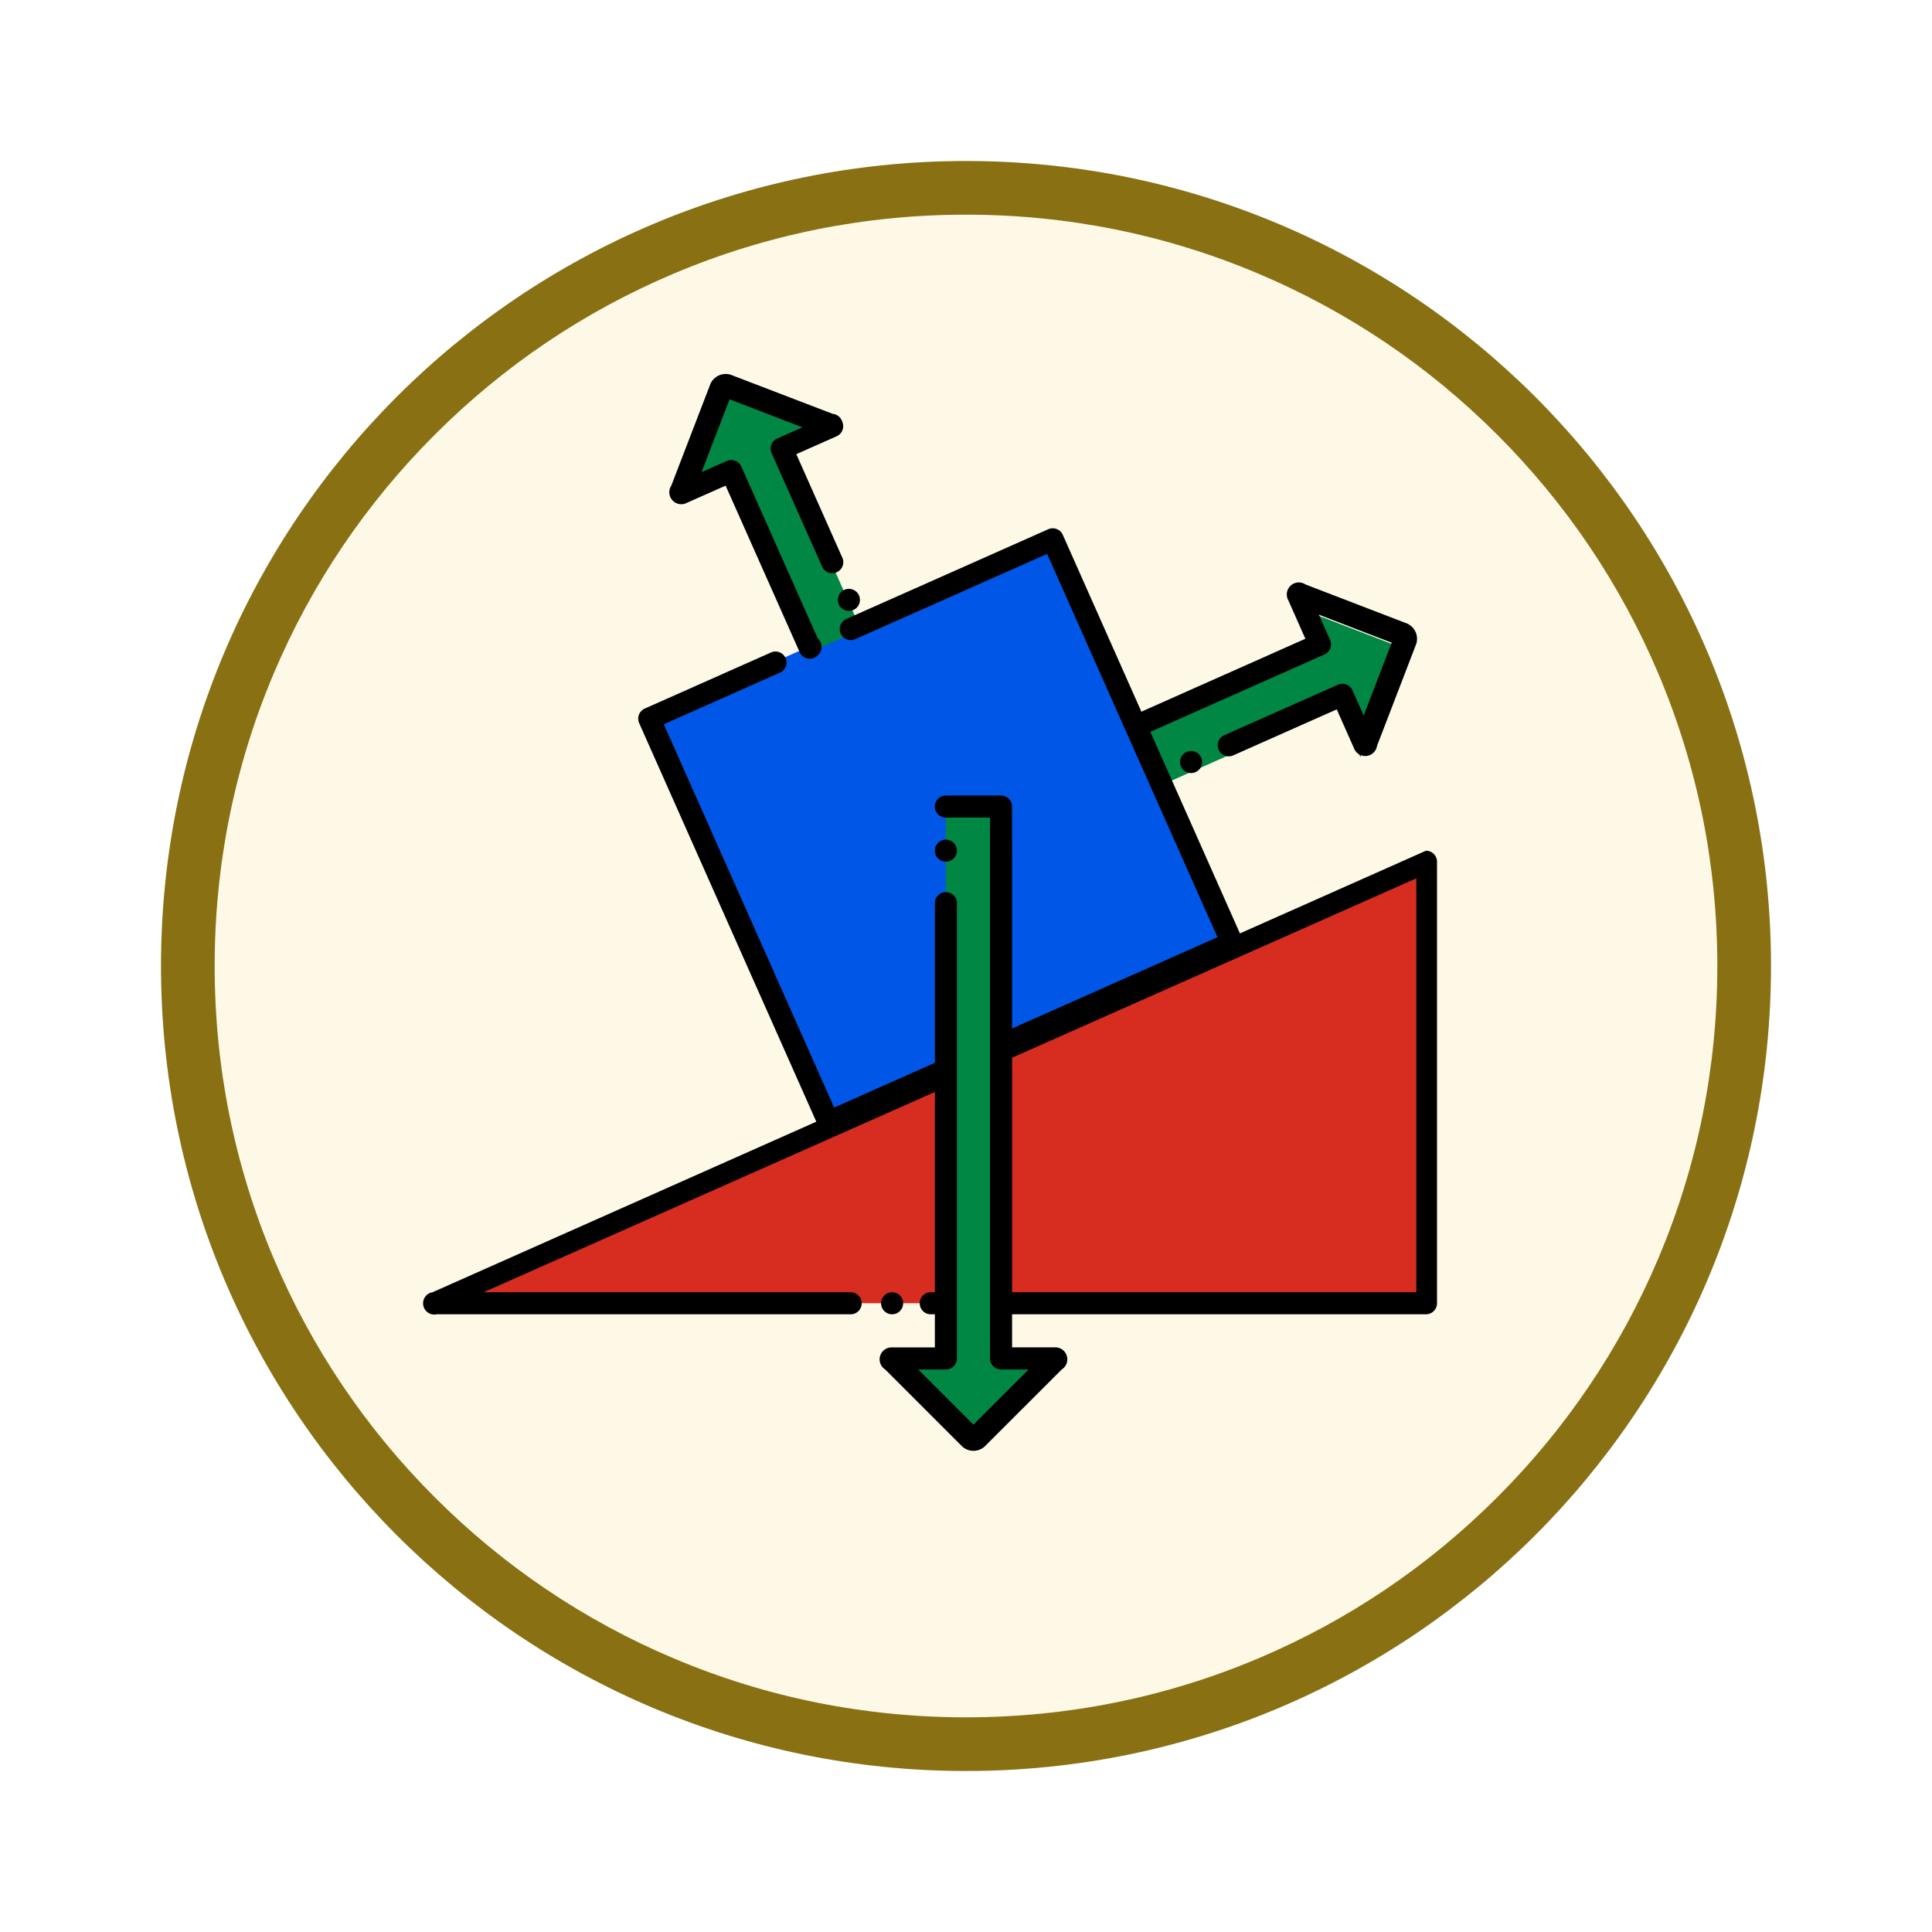 <svg xmlns="http://www.w3.org/2000/svg" xmlns:xlink="http://www.w3.org/1999/xlink" width="108" height="108" viewBox="0 0 108 108">
  <defs>
    <filter id="Trazado_904820" x="0" y="0" width="108" height="108" filterUnits="userSpaceOnUse">
      <feOffset dy="3" input="SourceAlpha"/>
      <feGaussianBlur stdDeviation="3" result="blur"/>
      <feFlood flood-opacity="0.161"/>
      <feComposite operator="in" in2="blur"/>
      <feComposite in="SourceGraphic"/>
    </filter>
  </defs>
  <g id="Grupo_1205256" data-name="Grupo 1205256" transform="translate(-219.022 -911.605)">
    <g id="Grupo_1202073" data-name="Grupo 1202073" transform="translate(228.022 917.605)">
      <g id="Grupo_1178821" data-name="Grupo 1178821" transform="translate(0 0)">
        <g id="Grupo_1173585" data-name="Grupo 1173585">
          <g id="Grupo_1173428" data-name="Grupo 1173428">
            <g id="Grupo_1171958" data-name="Grupo 1171958">
              <g id="Grupo_1167341" data-name="Grupo 1167341">
                <g id="Grupo_1166792" data-name="Grupo 1166792">
                  <g transform="matrix(1, 0, 0, 1, -9, -6)" filter="url(#Trazado_904820)">
                    <g id="Trazado_904820-2" data-name="Trazado 904820" transform="translate(9 6)" fill="#fef9e7">
                      <path d="M 45 88.5 C 39.127 88.5 33.43 87.35 28.068 85.082 C 22.889 82.891 18.236 79.755 14.241 75.759 C 10.245 71.764 7.109 67.111 4.918 61.932 C 2.65 56.57 1.5 50.873 1.5 45 C 1.5 39.127 2.65 33.43 4.918 28.068 C 7.109 22.889 10.245 18.236 14.241 14.241 C 18.236 10.245 22.889 7.109 28.068 4.918 C 33.43 2.65 39.127 1.5 45 1.5 C 50.873 1.5 56.57 2.65 61.932 4.918 C 67.111 7.109 71.764 10.245 75.759 14.241 C 79.755 18.236 82.891 22.889 85.082 28.068 C 87.35 33.43 88.5 39.127 88.5 45 C 88.5 50.873 87.35 56.57 85.082 61.932 C 82.891 67.111 79.755 71.764 75.759 75.759 C 71.764 79.755 67.111 82.891 61.932 85.082 C 56.57 87.35 50.873 88.5 45 88.5 Z" stroke="none"/>
                      <path d="M 45 3 C 39.329 3 33.829 4.11 28.653 6.299 C 23.652 8.415 19.16 11.443 15.302 15.301 C 11.443 19.16 8.415 23.652 6.299 28.653 C 4.11 33.829 3 39.329 3 45 C 3 50.671 4.11 56.171 6.299 61.347 C 8.415 66.348 11.443 70.84 15.302 74.698 C 19.16 78.557 23.652 81.585 28.653 83.701 C 33.829 85.89 39.329 87 45 87 C 50.671 87 56.171 85.89 61.347 83.701 C 66.348 81.585 70.84 78.557 74.698 74.698 C 78.557 70.84 81.585 66.348 83.701 61.347 C 85.89 56.171 87 50.671 87 45 C 87 39.329 85.89 33.829 83.701 28.653 C 81.585 23.652 78.557 19.16 74.698 15.301 C 70.84 11.443 66.348 8.415 61.347 6.299 C 56.171 4.11 50.671 3 45 3 M 45 0 C 69.853 0 90 20.147 90 45 C 90 69.853 69.853 90 45 90 C 20.147 90 -7.62939453125e-06 69.853 -7.62939453125e-06 45 C -7.62939453125e-06 20.147 20.147 0 45 0 Z" stroke="none" fill="#887013"/>
                    </g>
                  </g>
                </g>
              </g>
            </g>
          </g>
        </g>
      </g>
    </g>
    <g id="fisica_1_" data-name="fisica (1)" transform="translate(234.352 927.913)">
      <path id="Trazado_1043558" data-name="Trazado 1043558" d="M59.724,39.766,71,34.755,81.025,57.308,58.471,67.332,48.448,44.778Z" transform="translate(-27.734 -20.86)" fill="#0057e7"/>
      <path id="Trazado_1043559" data-name="Trazado 1043559" d="M37.766,117.681H65.532V93L10,117.681Z" transform="translate(-1.148 -61.136)" fill="#d62d20"/>
      <path id="Trazado_1043560" data-name="Trazado 1043560" d="M36.618,116.915H64.384A.617.617,0,0,0,65,116.3V91.617A.617.617,0,0,0,64.384,91L8.852,115.681a.628.628,0,1,0,.231,1.234H32.222a.617.617,0,1,0,0-1.234H11.706L63.844,92.543v23.138H36.7a.617.617,0,0,0,0,1.234m-2.16-1.234a.617.617,0,1,1-.617.617.617.617,0,0,1,.617-.617" transform="translate(0 -59.753)"/>
      <path id="Trazado_1043561" data-name="Trazado 1043561" d="M62.352,22l-4.385-9.867-2.819,1.253L57.5,7.279,63.6,9.628l-2.819,1.253,4.385,9.867" transform="translate(-32.367 -1.861)" fill="#008744"/>
      <path id="Trazado_1043562" data-name="Trazado 1043562" d="M60.149,20.14l-4.135-9.3-2.255,1a.67.67,0,0,1-.783-1l2.193-5.7a.938.938,0,0,1,1.128-.5L62,6.827a.617.617,0,0,1,.533.439.617.617,0,0,1-.313.814l-2.255,1,2.569,5.779a.617.617,0,1,1-1.128.5L58.583,9.02a.617.617,0,0,1,.313-.814l1.41-.626L56.234,6.013l-1.566,4.072,1.41-.626a.617.617,0,0,1,.814.313l4.385,9.867a.617.617,0,1,1-1.128.5m3.007-2.349a.617.617,0,1,1,.313-.814.617.617,0,0,1-.313.814" transform="translate(-30.781)"/>
      <path id="Trazado_1043563" data-name="Trazado 1043563" d="M138,53.852l9.867-4.385-1.253-2.819L152.722,49,150.373,55.1l-1.253-2.819-9.867,4.385" transform="translate(-89.659 -29.084)" fill="#008744"/>
      <path id="Trazado_1043564" data-name="Trazado 1043564" d="M137.178,49.649l9.3-4.135-1-2.255a.67.67,0,0,1,1-.783l5.7,2.193a.938.938,0,0,1,.5,1.128l-2.193,5.7a.67.67,0,0,1-1.253.219l-1-2.255-5.779,2.569a.617.617,0,1,1-.5-1.128l6.343-2.819a.617.617,0,0,1,.814.313l.627,1.41,1.566-4.072-4.072-1.566.626,1.41a.617.617,0,0,1-.313.814l-9.867,4.385a.617.617,0,1,1-.5-1.128m2.349,3.007a.617.617,0,1,1,.814.313.617.617,0,0,1-.814-.313" transform="translate(-88.837 -26.115)"/>
      <path id="Trazado_1043565" data-name="Trazado 1043565" d="M58.9,37.647,70.18,32.635a.617.617,0,0,1,.814.313L81.268,56.066,58.151,66.34a.617.617,0,0,1-.814-.313L47.313,43.473a.617.617,0,0,1,.313-.814l7.048-3.132a.617.617,0,1,1,.5,1.128l-6.484,2.882,9.523,21.426L79.64,55.439,70.117,34.013,59.4,38.775a.617.617,0,1,1-.5-1.128m-2.255,1a.617.617,0,1,1-.313.814.617.617,0,0,1,.313-.814" transform="translate(-26.913 -19.358)"/>
      <path id="Trazado_1043566" data-name="Trazado 1043566" d="M99.17,83v30.851h3.085l-4.628,4.628L93,113.851h3.085V83Z" transform="translate(-58.542 -54.221)" fill="#008744"/>
      <path id="Trazado_1043567" data-name="Trazado 1043567" d="M98.393,84.7v27.149h2.468a.67.67,0,0,1,.309,1.234L96.85,117.4a.938.938,0,0,1-1.234,0L91.3,113.085a.67.67,0,0,1,.309-1.234h2.468V87.016a.617.617,0,1,1,1.234,0v25.452a.617.617,0,0,1-.617.617H93.148l3.085,3.085,3.085-3.085H97.776a.617.617,0,0,1-.617-.617V82.234H94.69a.617.617,0,0,1,0-1.234h3.085a.617.617,0,0,1,.617.617Zm-3.7-1.234a.617.617,0,1,1-.617.617.617.617,0,0,1,.617-.617" transform="translate(-57.147 -52.838)"/>
    </g>
  </g>
</svg>
